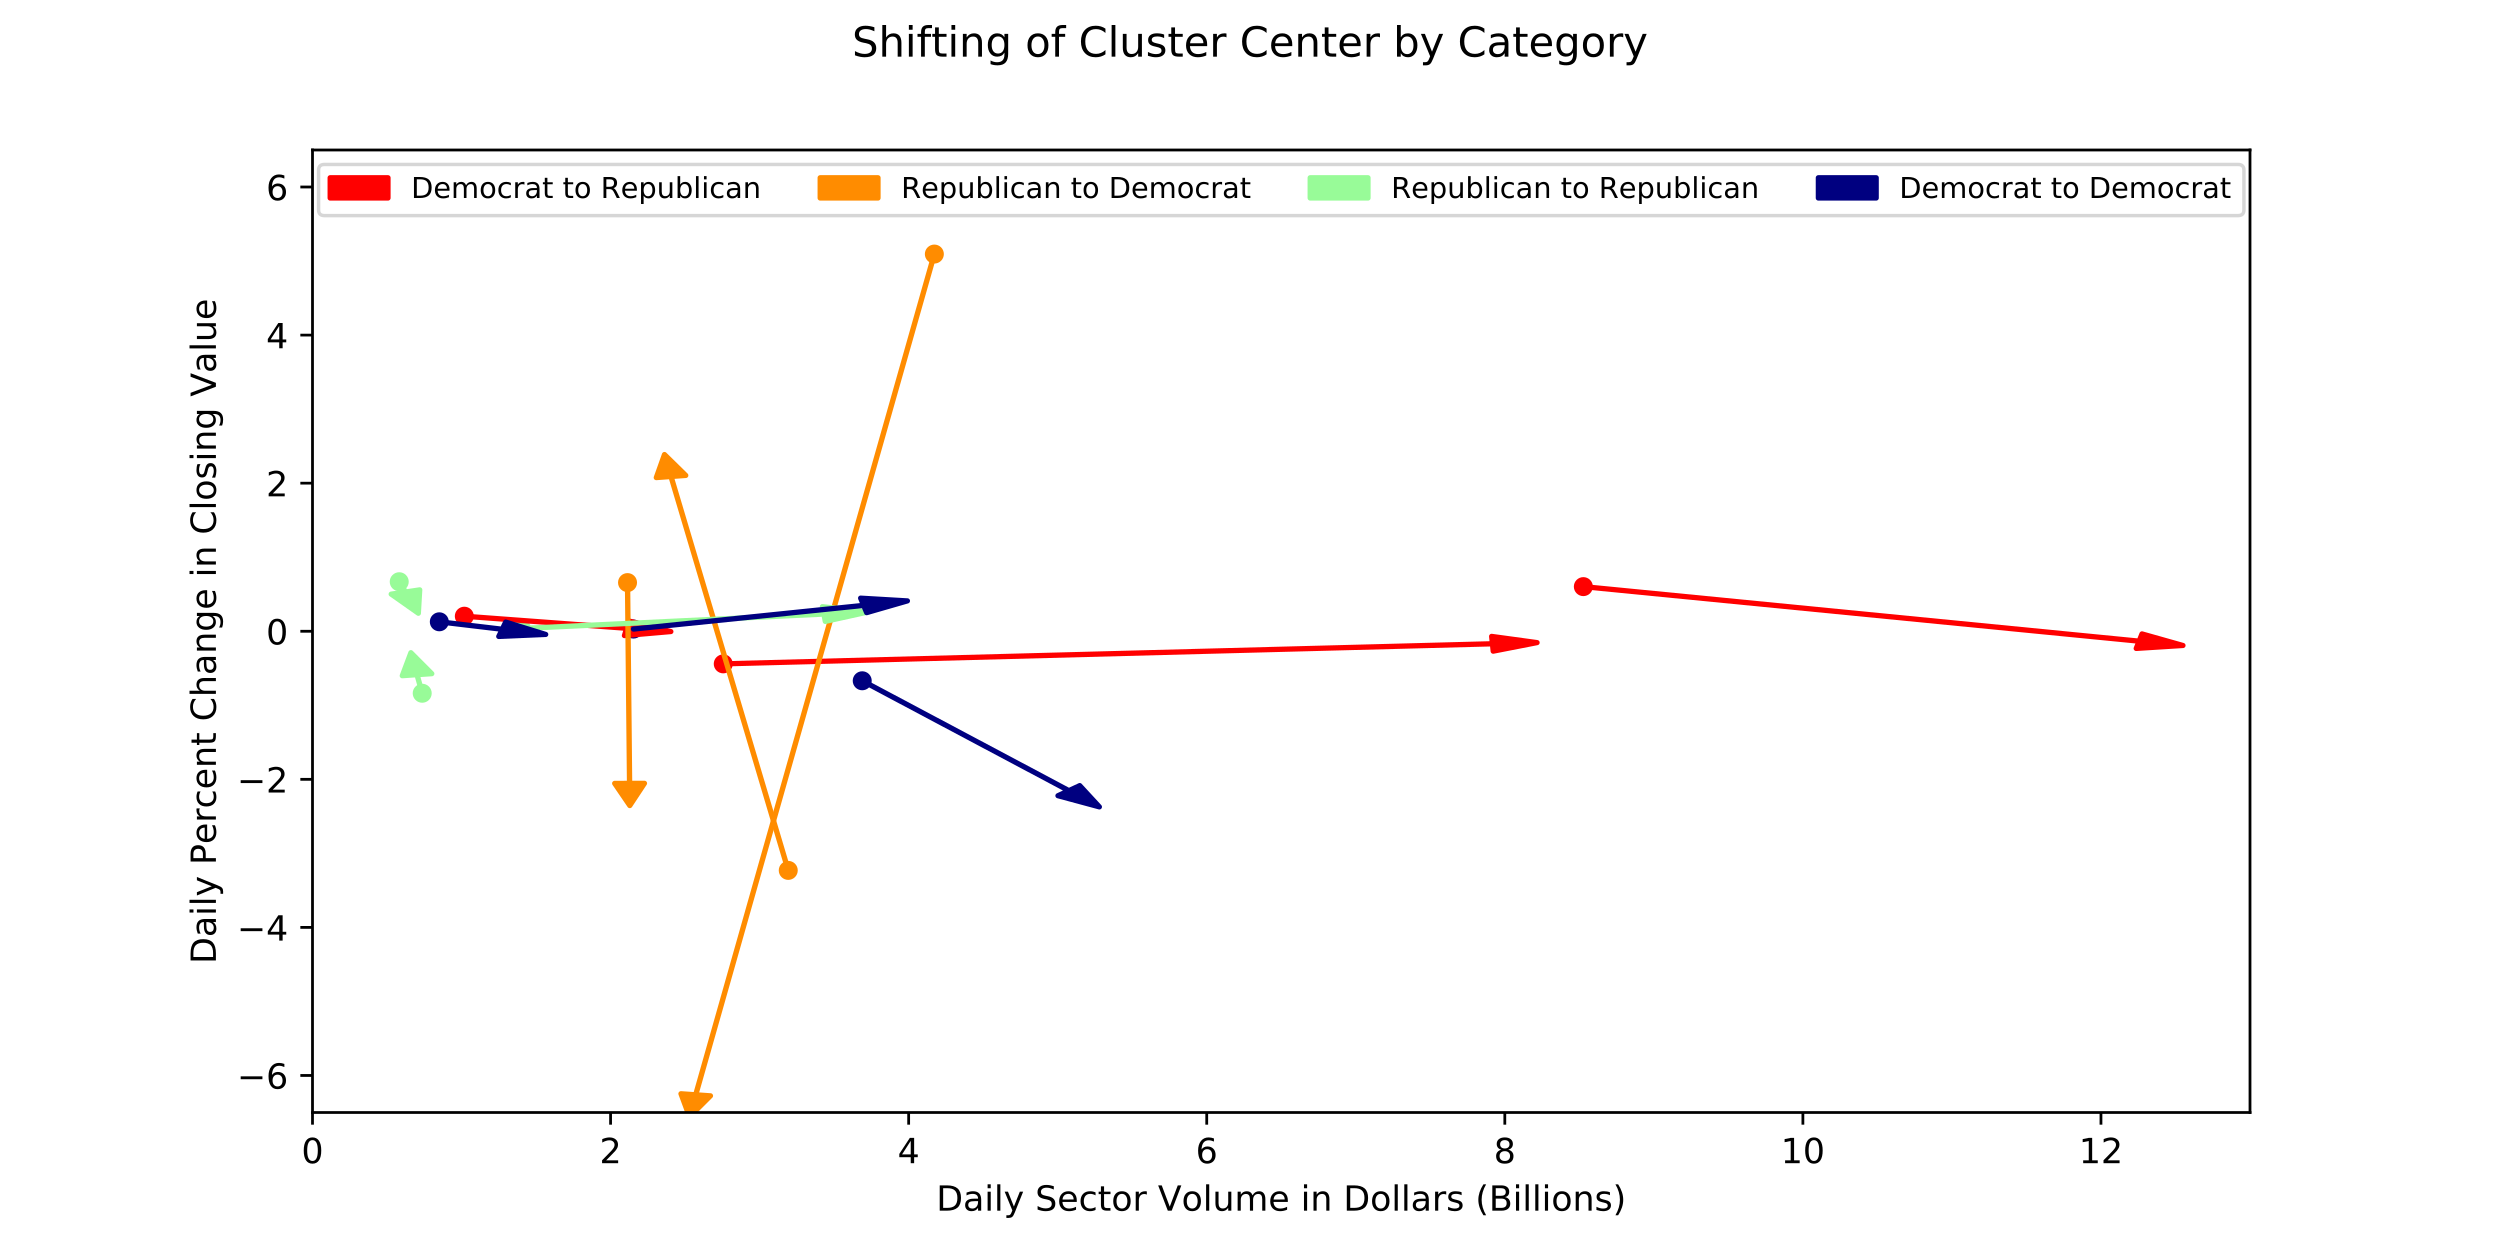 <?xml version="1.0" encoding="utf-8" standalone="no"?>
<!DOCTYPE svg PUBLIC "-//W3C//DTD SVG 1.1//EN"
  "http://www.w3.org/Graphics/SVG/1.1/DTD/svg11.dtd">
<!-- Created with matplotlib (https://matplotlib.org/) -->
<svg height="360pt" version="1.1" viewBox="0 0 720 360" width="720pt" xmlns="http://www.w3.org/2000/svg" xmlns:xlink="http://www.w3.org/1999/xlink">
 <defs>
  <style type="text/css">
*{stroke-linecap:butt;stroke-linejoin:round;}
  </style>
 </defs>
 <g id="figure_1">
  <g id="patch_1">
   <path d="M 0 360 
L 720 360 
L 720 0 
L 0 0 
z
" style="fill:#ffffff;"/>
  </g>
  <g id="axes_1">
   <g id="patch_2">
    <path d="M 90 320.4 
L 648 320.4 
L 648 43.2 
L 90 43.2 
z
" style="fill:#ffffff;"/>
   </g>
   <g id="PathCollection_1">
    <defs>
     <path d="M 0 2.236 
C 0.593 2.236 1.162 2 1.581 1.581 
C 2 1.162 2.236 0.593 2.236 0 
C 2.236 -0.593 2 -1.162 1.581 -1.581 
C 1.162 -2 0.593 -2.236 0 -2.236 
C -0.593 -2.236 -1.162 -2 -1.581 -1.581 
C -2 -1.162 -2.236 -0.593 -2.236 0 
C -2.236 0.593 -2 1.162 -1.581 1.581 
C -1.162 2 -0.593 2.236 0 2.236 
z
" id="mee63703dd3" style="stroke:#ff0000;"/>
    </defs>
    <g clip-path="url(#p56b388ba2b)">
     <use style="fill:#ff0000;stroke:#ff0000;" x="133.724" xlink:href="#mee63703dd3" y="177.467"/>
    </g>
   </g>
   <g id="PathCollection_2">
    <defs>
     <path d="M 0 0 
C 0 0 0 0 0 0 
C 0 0 0 0 0 0 
C 0 0 0 0 0 0 
C 0 0 0 0 0 0 
C 0 0 0 0 0 0 
C 0 0 0 0 0 0 
C 0 0 0 0 0 0 
C 0 0 0 0 0 0 
z
" id="ma7d3dc2de7" style="stroke:#ff0000;"/>
    </defs>
    <g clip-path="url(#p56b388ba2b)">
     <use style="fill:#ff0000;stroke:#ff0000;" x="180.471" xlink:href="#ma7d3dc2de7" y="180.943"/>
    </g>
   </g>
   <g id="PathCollection_3">
    <g clip-path="url(#p56b388ba2b)">
     <use style="fill:#ff0000;stroke:#ff0000;" x="208.297" xlink:href="#mee63703dd3" y="191.191"/>
    </g>
   </g>
   <g id="PathCollection_4">
    <g clip-path="url(#p56b388ba2b)">
     <use style="fill:#ff0000;stroke:#ff0000;" x="429.815" xlink:href="#ma7d3dc2de7" y="185.408"/>
    </g>
   </g>
   <g id="PathCollection_5">
    <g clip-path="url(#p56b388ba2b)">
     <use style="fill:#ff0000;stroke:#ff0000;" x="456.003" xlink:href="#mee63703dd3" y="168.947"/>
    </g>
   </g>
   <g id="PathCollection_6">
    <g clip-path="url(#p56b388ba2b)">
     <use style="fill:#ff0000;stroke:#ff0000;" x="616.061" xlink:href="#ma7d3dc2de7" y="184.657"/>
    </g>
   </g>
   <g id="PathCollection_7">
    <defs>
     <path d="M 0 2.236 
C 0.593 2.236 1.162 2 1.581 1.581 
C 2 1.162 2.236 0.593 2.236 0 
C 2.236 -0.593 2 -1.162 1.581 -1.581 
C 1.162 -2 0.593 -2.236 0 -2.236 
C -0.593 -2.236 -1.162 -2 -1.581 -1.581 
C -2 -1.162 -2.236 -0.593 -2.236 0 
C -2.236 0.593 -2 1.162 -1.581 1.581 
C -1.162 2 -0.593 2.236 0 2.236 
z
" id="m24905fa509" style="stroke:#ff8c00;"/>
    </defs>
    <g clip-path="url(#p56b388ba2b)">
     <use style="fill:#ff8c00;stroke:#ff8c00;" x="180.729" xlink:href="#m24905fa509" y="167.786"/>
    </g>
   </g>
   <g id="PathCollection_8">
    <defs>
     <path d="M 0 0 
C 0 0 0 0 0 0 
C 0 0 0 0 0 0 
C 0 0 0 0 0 0 
C 0 0 0 0 0 0 
C 0 0 0 0 0 0 
C 0 0 0 0 0 0 
C 0 0 0 0 0 0 
C 0 0 0 0 0 0 
z
" id="me4993a3b68" style="stroke:#ff8c00;"/>
    </defs>
    <g clip-path="url(#p56b388ba2b)">
     <use style="fill:#ff8c00;stroke:#ff8c00;" x="181.318" xlink:href="#me4993a3b68" y="225.607"/>
    </g>
   </g>
   <g id="PathCollection_9">
    <g clip-path="url(#p56b388ba2b)">
     <use style="fill:#ff8c00;stroke:#ff8c00;" x="227.018" xlink:href="#m24905fa509" y="250.674"/>
    </g>
   </g>
   <g id="PathCollection_10">
    <g clip-path="url(#p56b388ba2b)">
     <use style="fill:#ff8c00;stroke:#ff8c00;" x="193.253" xlink:href="#me4993a3b68" y="137.236"/>
    </g>
   </g>
   <g id="PathCollection_11">
    <g clip-path="url(#p56b388ba2b)">
     <use style="fill:#ff8c00;stroke:#ff8c00;" x="269.094" xlink:href="#m24905fa509" y="73.171"/>
    </g>
   </g>
   <g id="PathCollection_12">
    <g clip-path="url(#p56b388ba2b)">
     <use style="fill:#ff8c00;stroke:#ff8c00;" x="200.364" xlink:href="#me4993a3b68" y="315.297"/>
    </g>
   </g>
   <g id="PathCollection_13">
    <defs>
     <path d="M 0 2.236 
C 0.593 2.236 1.162 2 1.581 1.581 
C 2 1.162 2.236 0.593 2.236 0 
C 2.236 -0.593 2 -1.162 1.581 -1.581 
C 1.162 -2 0.593 -2.236 0 -2.236 
C -0.593 -2.236 -1.162 -2 -1.581 -1.581 
C -2 -1.162 -2.236 -0.593 -2.236 0 
C -2.236 0.593 -2 1.162 -1.581 1.581 
C -1.162 2 -0.593 2.236 0 2.236 
z
" id="m640a115f93" style="stroke:#98fb98;"/>
    </defs>
    <g clip-path="url(#p56b388ba2b)">
     <use style="fill:#98fb98;stroke:#98fb98;" x="114.979" xlink:href="#m640a115f93" y="167.538"/>
    </g>
   </g>
   <g id="PathCollection_14">
    <defs>
     <path d="M 0 0 
C 0 0 0 0 0 0 
C 0 0 0 0 0 0 
C 0 0 0 0 0 0 
C 0 0 0 0 0 0 
C 0 0 0 0 0 0 
C 0 0 0 0 0 0 
C 0 0 0 0 0 0 
C 0 0 0 0 0 0 
z
" id="m7e3e3af46d" style="stroke:#98fb98;"/>
    </defs>
    <g clip-path="url(#p56b388ba2b)">
     <use style="fill:#98fb98;stroke:#98fb98;" x="116.772" xlink:href="#m7e3e3af46d" y="170.491"/>
    </g>
   </g>
   <g id="PathCollection_15">
    <g clip-path="url(#p56b388ba2b)">
     <use style="fill:#98fb98;stroke:#98fb98;" x="121.597" xlink:href="#m640a115f93" y="199.656"/>
    </g>
   </g>
   <g id="PathCollection_16">
    <g clip-path="url(#p56b388ba2b)">
     <use style="fill:#98fb98;stroke:#98fb98;" x="120.105" xlink:href="#m7e3e3af46d" y="194.312"/>
    </g>
   </g>
   <g id="PathCollection_17">
    <g clip-path="url(#p56b388ba2b)">
     <use style="fill:#98fb98;stroke:#98fb98;" x="150.156" xlink:href="#m640a115f93" y="181.013"/>
    </g>
   </g>
   <g id="PathCollection_18">
    <g clip-path="url(#p56b388ba2b)">
     <use style="fill:#98fb98;stroke:#98fb98;" x="237.265" xlink:href="#m7e3e3af46d" y="176.847"/>
    </g>
   </g>
   <g id="PathCollection_19">
    <defs>
     <path d="M 0 2.236 
C 0.593 2.236 1.162 2 1.581 1.581 
C 2 1.162 2.236 0.593 2.236 0 
C 2.236 -0.593 2 -1.162 1.581 -1.581 
C 1.162 -2 0.593 -2.236 0 -2.236 
C -0.593 -2.236 -1.162 -2 -1.581 -1.581 
C -2 -1.162 -2.236 -0.593 -2.236 0 
C -2.236 0.593 -2 1.162 -1.581 1.581 
C -1.162 2 -0.593 2.236 0 2.236 
z
" id="m2f9c527fb2" style="stroke:#000080;"/>
    </defs>
    <g clip-path="url(#p56b388ba2b)">
     <use style="fill:#000080;stroke:#000080;" x="126.524" xlink:href="#m2f9c527fb2" y="179.077"/>
    </g>
   </g>
   <g id="PathCollection_20">
    <defs>
     <path d="M 0 0 
C 0 0 0 0 0 0 
C 0 0 0 0 0 0 
C 0 0 0 0 0 0 
C 0 0 0 0 0 0 
C 0 0 0 0 0 0 
C 0 0 0 0 0 0 
C 0 0 0 0 0 0 
C 0 0 0 0 0 0 
z
" id="mde92d61bcd" style="stroke:#000080;"/>
    </defs>
    <g clip-path="url(#p56b388ba2b)">
     <use style="fill:#000080;stroke:#000080;" x="144.639" xlink:href="#mde92d61bcd" y="181.226"/>
    </g>
   </g>
   <g id="PathCollection_21">
    <g clip-path="url(#p56b388ba2b)">
     <use style="fill:#000080;stroke:#000080;" x="182.451" xlink:href="#m2f9c527fb2" y="181.169"/>
    </g>
   </g>
   <g id="PathCollection_22">
    <g clip-path="url(#p56b388ba2b)">
     <use style="fill:#000080;stroke:#000080;" x="248.725" xlink:href="#mde92d61bcd" y="174.354"/>
    </g>
   </g>
   <g id="PathCollection_23">
    <g clip-path="url(#p56b388ba2b)">
     <use style="fill:#000080;stroke:#000080;" x="248.321" xlink:href="#m2f9c527fb2" y="196.064"/>
    </g>
   </g>
   <g id="PathCollection_24">
    <g clip-path="url(#p56b388ba2b)">
     <use style="fill:#000080;stroke:#000080;" x="307.831" xlink:href="#mde92d61bcd" y="227.709"/>
    </g>
   </g>
   <g id="patch_3">
    <path clip-path="url(#p56b388ba2b)" d="M 193.206 181.89 
L 179.835 183.052 
L 180.468 180.953 
L 133.721 177.477 
L 133.728 177.456 
L 180.474 180.932 
L 181.106 178.834 
z
" style="fill:#ff0000;stroke:#ff0000;stroke-linejoin:miter;stroke-width:1.5;"/>
   </g>
   <g id="patch_4">
    <path clip-path="url(#p56b388ba2b)" d="M 442.674 185.072 
L 430.04 187.537 
L 429.816 185.419 
L 208.298 191.201 
L 208.296 191.18 
L 429.814 185.397 
L 429.59 183.279 
z
" style="fill:#ff0000;stroke:#ff0000;stroke-linejoin:miter;stroke-width:1.5;"/>
   </g>
   <g id="patch_5">
    <path clip-path="url(#p56b388ba2b)" d="M 628.694 185.897 
L 615.229 186.749 
L 616.057 184.667 
L 455.999 168.957 
L 456.007 168.936 
L 616.066 184.646 
L 616.893 182.565 
z
" style="fill:#ff0000;stroke:#ff0000;stroke-linejoin:miter;stroke-width:1.5;"/>
   </g>
   <g id="patch_6">
    <path clip-path="url(#p56b388ba2b)" d="M 181.383 232.004 
L 177.025 225.618 
L 181.296 225.607 
L 180.707 167.786 
L 180.75 167.786 
L 181.339 225.607 
L 185.61 225.596 
z
" style="fill:#ff8c00;stroke:#ff8c00;stroke-linejoin:miter;stroke-width:1.5;"/>
   </g>
   <g id="patch_7">
    <path clip-path="url(#p56b388ba2b)" d="M 191.369 130.908 
L 197.499 136.924 
L 193.274 137.234 
L 227.039 250.672 
L 226.997 250.675 
L 193.232 137.237 
L 189.007 137.548 
z
" style="fill:#ff8c00;stroke:#ff8c00;stroke-linejoin:miter;stroke-width:1.5;"/>
   </g>
   <g id="patch_8">
    <path clip-path="url(#p56b388ba2b)" d="M 198.566 321.631 
L 196.114 314.999 
L 200.343 315.295 
L 269.073 73.169 
L 269.115 73.172 
L 200.385 315.298 
L 204.615 315.595 
z
" style="fill:#ff8c00;stroke:#ff8c00;stroke-linejoin:miter;stroke-width:1.5;"/>
   </g>
   <g id="patch_9">
    <path clip-path="url(#p56b388ba2b)" d="M 120.491 176.616 
L 112.663 171.107 
L 116.752 170.494 
L 114.959 167.541 
L 115 167.535 
L 116.793 170.488 
L 120.882 169.876 
z
" style="fill:#98fb98;stroke:#98fb98;stroke-linejoin:miter;stroke-width:1.5;"/>
   </g>
   <g id="patch_10">
    <path clip-path="url(#p56b388ba2b)" d="M 118.336 187.975 
L 124.357 194.019 
L 120.126 194.31 
L 121.618 199.655 
L 121.576 199.658 
L 120.084 194.313 
L 115.853 194.604 
z
" style="fill:#98fb98;stroke:#98fb98;stroke-linejoin:miter;stroke-width:1.5;"/>
   </g>
   <g id="patch_11">
    <path clip-path="url(#p56b388ba2b)" d="M 250.082 176.234 
L 237.676 178.97 
L 237.267 176.858 
L 150.158 181.024 
L 150.154 181.002 
L 237.263 176.837 
L 236.853 174.725 
z
" style="fill:#98fb98;stroke:#98fb98;stroke-linejoin:miter;stroke-width:1.5;"/>
   </g>
   <g id="patch_12">
    <path clip-path="url(#p56b388ba2b)" d="M 157.163 182.713 
L 143.641 183.3 
L 144.634 181.237 
L 126.519 179.087 
L 126.529 179.066 
L 144.643 181.216 
L 145.636 179.152 
z
" style="fill:#000080;stroke:#000080;stroke-linejoin:miter;stroke-width:1.5;"/>
   </g>
   <g id="patch_13">
    <path clip-path="url(#p56b388ba2b)" d="M 261.335 173.057 
L 249.595 176.442 
L 248.73 174.364 
L 182.456 181.179 
L 182.447 181.158 
L 248.721 174.343 
L 247.855 172.266 
z
" style="fill:#000080;stroke:#000080;stroke-linejoin:miter;stroke-width:1.5;"/>
   </g>
   <g id="patch_14">
    <path clip-path="url(#p56b388ba2b)" d="M 316.621 232.383 
L 304.694 229.164 
L 307.815 227.716 
L 248.305 196.071 
L 248.337 196.056 
L 307.846 227.702 
L 310.967 226.253 
z
" style="fill:#000080;stroke:#000080;stroke-linejoin:miter;stroke-width:1.5;"/>
   </g>
   <g id="matplotlib.axis_1">
    <g id="xtick_1">
     <g id="line2d_1">
      <defs>
       <path d="M 0 0 
L 0 3.5 
" id="m53f3bbba1f" style="stroke:#000000;stroke-width:0.8;"/>
      </defs>
      <g>
       <use style="stroke:#000000;stroke-width:0.8;" x="90" xlink:href="#m53f3bbba1f" y="320.4"/>
      </g>
     </g>
     <g id="text_1">
      <!-- 0 -->
      <defs>
       <path d="M 31.781 66.406 
Q 24.172 66.406 20.328 58.906 
Q 16.5 51.422 16.5 36.375 
Q 16.5 21.391 20.328 13.891 
Q 24.172 6.391 31.781 6.391 
Q 39.453 6.391 43.281 13.891 
Q 47.125 21.391 47.125 36.375 
Q 47.125 51.422 43.281 58.906 
Q 39.453 66.406 31.781 66.406 
z
M 31.781 74.219 
Q 44.047 74.219 50.516 64.516 
Q 56.984 54.828 56.984 36.375 
Q 56.984 17.969 50.516 8.266 
Q 44.047 -1.422 31.781 -1.422 
Q 19.531 -1.422 13.062 8.266 
Q 6.594 17.969 6.594 36.375 
Q 6.594 54.828 13.062 64.516 
Q 19.531 74.219 31.781 74.219 
z
" id="DejaVuSans-48"/>
      </defs>
      <g transform="translate(86.819 334.998)scale(0.1 -0.1)">
       <use xlink:href="#DejaVuSans-48"/>
      </g>
     </g>
    </g>
    <g id="xtick_2">
     <g id="line2d_2">
      <g>
       <use style="stroke:#000000;stroke-width:0.8;" x="175.846" xlink:href="#m53f3bbba1f" y="320.4"/>
      </g>
     </g>
     <g id="text_2">
      <!-- 2 -->
      <defs>
       <path d="M 19.188 8.297 
L 53.609 8.297 
L 53.609 0 
L 7.328 0 
L 7.328 8.297 
Q 12.938 14.109 22.625 23.891 
Q 32.328 33.688 34.812 36.531 
Q 39.547 41.844 41.422 45.531 
Q 43.312 49.219 43.312 52.781 
Q 43.312 58.594 39.234 62.25 
Q 35.156 65.922 28.609 65.922 
Q 23.969 65.922 18.812 64.312 
Q 13.672 62.703 7.812 59.422 
L 7.812 69.391 
Q 13.766 71.781 18.938 73 
Q 24.125 74.219 28.422 74.219 
Q 39.75 74.219 46.484 68.547 
Q 53.219 62.891 53.219 53.422 
Q 53.219 48.922 51.531 44.891 
Q 49.859 40.875 45.406 35.406 
Q 44.188 33.984 37.641 27.219 
Q 31.109 20.453 19.188 8.297 
z
" id="DejaVuSans-50"/>
      </defs>
      <g transform="translate(172.665 334.998)scale(0.1 -0.1)">
       <use xlink:href="#DejaVuSans-50"/>
      </g>
     </g>
    </g>
    <g id="xtick_3">
     <g id="line2d_3">
      <g>
       <use style="stroke:#000000;stroke-width:0.8;" x="261.692" xlink:href="#m53f3bbba1f" y="320.4"/>
      </g>
     </g>
     <g id="text_3">
      <!-- 4 -->
      <defs>
       <path d="M 37.797 64.312 
L 12.891 25.391 
L 37.797 25.391 
z
M 35.203 72.906 
L 47.609 72.906 
L 47.609 25.391 
L 58.016 25.391 
L 58.016 17.188 
L 47.609 17.188 
L 47.609 0 
L 37.797 0 
L 37.797 17.188 
L 4.891 17.188 
L 4.891 26.703 
z
" id="DejaVuSans-52"/>
      </defs>
      <g transform="translate(258.511 334.998)scale(0.1 -0.1)">
       <use xlink:href="#DejaVuSans-52"/>
      </g>
     </g>
    </g>
    <g id="xtick_4">
     <g id="line2d_4">
      <g>
       <use style="stroke:#000000;stroke-width:0.8;" x="347.538" xlink:href="#m53f3bbba1f" y="320.4"/>
      </g>
     </g>
     <g id="text_4">
      <!-- 6 -->
      <defs>
       <path d="M 33.016 40.375 
Q 26.375 40.375 22.484 35.828 
Q 18.609 31.297 18.609 23.391 
Q 18.609 15.531 22.484 10.953 
Q 26.375 6.391 33.016 6.391 
Q 39.656 6.391 43.531 10.953 
Q 47.406 15.531 47.406 23.391 
Q 47.406 31.297 43.531 35.828 
Q 39.656 40.375 33.016 40.375 
z
M 52.594 71.297 
L 52.594 62.312 
Q 48.875 64.062 45.094 64.984 
Q 41.312 65.922 37.594 65.922 
Q 27.828 65.922 22.672 59.328 
Q 17.531 52.734 16.797 39.406 
Q 19.672 43.656 24.016 45.922 
Q 28.375 48.188 33.594 48.188 
Q 44.578 48.188 50.953 41.516 
Q 57.328 34.859 57.328 23.391 
Q 57.328 12.156 50.688 5.359 
Q 44.047 -1.422 33.016 -1.422 
Q 20.359 -1.422 13.672 8.266 
Q 6.984 17.969 6.984 36.375 
Q 6.984 53.656 15.188 63.938 
Q 23.391 74.219 37.203 74.219 
Q 40.922 74.219 44.703 73.484 
Q 48.484 72.75 52.594 71.297 
z
" id="DejaVuSans-54"/>
      </defs>
      <g transform="translate(344.357 334.998)scale(0.1 -0.1)">
       <use xlink:href="#DejaVuSans-54"/>
      </g>
     </g>
    </g>
    <g id="xtick_5">
     <g id="line2d_5">
      <g>
       <use style="stroke:#000000;stroke-width:0.8;" x="433.385" xlink:href="#m53f3bbba1f" y="320.4"/>
      </g>
     </g>
     <g id="text_5">
      <!-- 8 -->
      <defs>
       <path d="M 31.781 34.625 
Q 24.75 34.625 20.719 30.859 
Q 16.703 27.094 16.703 20.516 
Q 16.703 13.922 20.719 10.156 
Q 24.75 6.391 31.781 6.391 
Q 38.812 6.391 42.859 10.172 
Q 46.922 13.969 46.922 20.516 
Q 46.922 27.094 42.891 30.859 
Q 38.875 34.625 31.781 34.625 
z
M 21.922 38.812 
Q 15.578 40.375 12.031 44.719 
Q 8.5 49.078 8.5 55.328 
Q 8.5 64.062 14.719 69.141 
Q 20.953 74.219 31.781 74.219 
Q 42.672 74.219 48.875 69.141 
Q 55.078 64.062 55.078 55.328 
Q 55.078 49.078 51.531 44.719 
Q 48 40.375 41.703 38.812 
Q 48.828 37.156 52.797 32.312 
Q 56.781 27.484 56.781 20.516 
Q 56.781 9.906 50.312 4.234 
Q 43.844 -1.422 31.781 -1.422 
Q 19.734 -1.422 13.25 4.234 
Q 6.781 9.906 6.781 20.516 
Q 6.781 27.484 10.781 32.312 
Q 14.797 37.156 21.922 38.812 
z
M 18.312 54.391 
Q 18.312 48.734 21.844 45.562 
Q 25.391 42.391 31.781 42.391 
Q 38.141 42.391 41.719 45.562 
Q 45.312 48.734 45.312 54.391 
Q 45.312 60.062 41.719 63.234 
Q 38.141 66.406 31.781 66.406 
Q 25.391 66.406 21.844 63.234 
Q 18.312 60.062 18.312 54.391 
z
" id="DejaVuSans-56"/>
      </defs>
      <g transform="translate(430.203 334.998)scale(0.1 -0.1)">
       <use xlink:href="#DejaVuSans-56"/>
      </g>
     </g>
    </g>
    <g id="xtick_6">
     <g id="line2d_6">
      <g>
       <use style="stroke:#000000;stroke-width:0.8;" x="519.231" xlink:href="#m53f3bbba1f" y="320.4"/>
      </g>
     </g>
     <g id="text_6">
      <!-- 10 -->
      <defs>
       <path d="M 12.406 8.297 
L 28.516 8.297 
L 28.516 63.922 
L 10.984 60.406 
L 10.984 69.391 
L 28.422 72.906 
L 38.281 72.906 
L 38.281 8.297 
L 54.391 8.297 
L 54.391 0 
L 12.406 0 
z
" id="DejaVuSans-49"/>
      </defs>
      <g transform="translate(512.868 334.998)scale(0.1 -0.1)">
       <use xlink:href="#DejaVuSans-49"/>
       <use x="63.623" xlink:href="#DejaVuSans-48"/>
      </g>
     </g>
    </g>
    <g id="xtick_7">
     <g id="line2d_7">
      <g>
       <use style="stroke:#000000;stroke-width:0.8;" x="605.077" xlink:href="#m53f3bbba1f" y="320.4"/>
      </g>
     </g>
     <g id="text_7">
      <!-- 12 -->
      <g transform="translate(598.714 334.998)scale(0.1 -0.1)">
       <use xlink:href="#DejaVuSans-49"/>
       <use x="63.623" xlink:href="#DejaVuSans-50"/>
      </g>
     </g>
    </g>
    <g id="text_8">
     <!-- Daily Sector Volume in Dollars (Billions) -->
     <defs>
      <path d="M 19.672 64.797 
L 19.672 8.109 
L 31.594 8.109 
Q 46.688 8.109 53.688 14.938 
Q 60.688 21.781 60.688 36.531 
Q 60.688 51.172 53.688 57.984 
Q 46.688 64.797 31.594 64.797 
z
M 9.812 72.906 
L 30.078 72.906 
Q 51.266 72.906 61.172 64.094 
Q 71.094 55.281 71.094 36.531 
Q 71.094 17.672 61.125 8.828 
Q 51.172 0 30.078 0 
L 9.812 0 
z
" id="DejaVuSans-68"/>
      <path d="M 34.281 27.484 
Q 23.391 27.484 19.188 25 
Q 14.984 22.516 14.984 16.5 
Q 14.984 11.719 18.141 8.906 
Q 21.297 6.109 26.703 6.109 
Q 34.188 6.109 38.703 11.406 
Q 43.219 16.703 43.219 25.484 
L 43.219 27.484 
z
M 52.203 31.203 
L 52.203 0 
L 43.219 0 
L 43.219 8.297 
Q 40.141 3.328 35.547 0.953 
Q 30.953 -1.422 24.312 -1.422 
Q 15.922 -1.422 10.953 3.297 
Q 6 8.016 6 15.922 
Q 6 25.141 12.172 29.828 
Q 18.359 34.516 30.609 34.516 
L 43.219 34.516 
L 43.219 35.406 
Q 43.219 41.609 39.141 45 
Q 35.062 48.391 27.688 48.391 
Q 23 48.391 18.547 47.266 
Q 14.109 46.141 10.016 43.891 
L 10.016 52.203 
Q 14.938 54.109 19.578 55.047 
Q 24.219 56 28.609 56 
Q 40.484 56 46.344 49.844 
Q 52.203 43.703 52.203 31.203 
z
" id="DejaVuSans-97"/>
      <path d="M 9.422 54.688 
L 18.406 54.688 
L 18.406 0 
L 9.422 0 
z
M 9.422 75.984 
L 18.406 75.984 
L 18.406 64.594 
L 9.422 64.594 
z
" id="DejaVuSans-105"/>
      <path d="M 9.422 75.984 
L 18.406 75.984 
L 18.406 0 
L 9.422 0 
z
" id="DejaVuSans-108"/>
      <path d="M 32.172 -5.078 
Q 28.375 -14.844 24.75 -17.812 
Q 21.141 -20.797 15.094 -20.797 
L 7.906 -20.797 
L 7.906 -13.281 
L 13.188 -13.281 
Q 16.891 -13.281 18.938 -11.516 
Q 21 -9.766 23.484 -3.219 
L 25.094 0.875 
L 2.984 54.688 
L 12.5 54.688 
L 29.594 11.922 
L 46.688 54.688 
L 56.203 54.688 
z
" id="DejaVuSans-121"/>
      <path id="DejaVuSans-32"/>
      <path d="M 53.516 70.516 
L 53.516 60.891 
Q 47.906 63.578 42.922 64.891 
Q 37.938 66.219 33.297 66.219 
Q 25.25 66.219 20.875 63.094 
Q 16.5 59.969 16.5 54.203 
Q 16.5 49.359 19.406 46.891 
Q 22.312 44.438 30.422 42.922 
L 36.375 41.703 
Q 47.406 39.594 52.656 34.297 
Q 57.906 29 57.906 20.125 
Q 57.906 9.516 50.797 4.047 
Q 43.703 -1.422 29.984 -1.422 
Q 24.812 -1.422 18.969 -0.25 
Q 13.141 0.922 6.891 3.219 
L 6.891 13.375 
Q 12.891 10.016 18.656 8.297 
Q 24.422 6.594 29.984 6.594 
Q 38.422 6.594 43.016 9.906 
Q 47.609 13.234 47.609 19.391 
Q 47.609 24.75 44.312 27.781 
Q 41.016 30.812 33.5 32.328 
L 27.484 33.5 
Q 16.453 35.688 11.516 40.375 
Q 6.594 45.062 6.594 53.422 
Q 6.594 63.094 13.406 68.656 
Q 20.219 74.219 32.172 74.219 
Q 37.312 74.219 42.625 73.281 
Q 47.953 72.359 53.516 70.516 
z
" id="DejaVuSans-83"/>
      <path d="M 56.203 29.594 
L 56.203 25.203 
L 14.891 25.203 
Q 15.484 15.922 20.484 11.062 
Q 25.484 6.203 34.422 6.203 
Q 39.594 6.203 44.453 7.469 
Q 49.312 8.734 54.109 11.281 
L 54.109 2.781 
Q 49.266 0.734 44.188 -0.344 
Q 39.109 -1.422 33.891 -1.422 
Q 20.797 -1.422 13.156 6.188 
Q 5.516 13.812 5.516 26.812 
Q 5.516 40.234 12.766 48.109 
Q 20.016 56 32.328 56 
Q 43.359 56 49.781 48.891 
Q 56.203 41.797 56.203 29.594 
z
M 47.219 32.234 
Q 47.125 39.594 43.094 43.984 
Q 39.062 48.391 32.422 48.391 
Q 24.906 48.391 20.391 44.141 
Q 15.875 39.891 15.188 32.172 
z
" id="DejaVuSans-101"/>
      <path d="M 48.781 52.594 
L 48.781 44.188 
Q 44.969 46.297 41.141 47.344 
Q 37.312 48.391 33.406 48.391 
Q 24.656 48.391 19.812 42.844 
Q 14.984 37.312 14.984 27.297 
Q 14.984 17.281 19.812 11.734 
Q 24.656 6.203 33.406 6.203 
Q 37.312 6.203 41.141 7.25 
Q 44.969 8.297 48.781 10.406 
L 48.781 2.094 
Q 45.016 0.344 40.984 -0.531 
Q 36.969 -1.422 32.422 -1.422 
Q 20.062 -1.422 12.781 6.344 
Q 5.516 14.109 5.516 27.297 
Q 5.516 40.672 12.859 48.328 
Q 20.219 56 33.016 56 
Q 37.156 56 41.109 55.141 
Q 45.062 54.297 48.781 52.594 
z
" id="DejaVuSans-99"/>
      <path d="M 18.312 70.219 
L 18.312 54.688 
L 36.812 54.688 
L 36.812 47.703 
L 18.312 47.703 
L 18.312 18.016 
Q 18.312 11.328 20.141 9.422 
Q 21.969 7.516 27.594 7.516 
L 36.812 7.516 
L 36.812 0 
L 27.594 0 
Q 17.188 0 13.234 3.875 
Q 9.281 7.766 9.281 18.016 
L 9.281 47.703 
L 2.688 47.703 
L 2.688 54.688 
L 9.281 54.688 
L 9.281 70.219 
z
" id="DejaVuSans-116"/>
      <path d="M 30.609 48.391 
Q 23.391 48.391 19.188 42.75 
Q 14.984 37.109 14.984 27.297 
Q 14.984 17.484 19.156 11.844 
Q 23.344 6.203 30.609 6.203 
Q 37.797 6.203 41.984 11.859 
Q 46.188 17.531 46.188 27.297 
Q 46.188 37.016 41.984 42.703 
Q 37.797 48.391 30.609 48.391 
z
M 30.609 56 
Q 42.328 56 49.016 48.375 
Q 55.719 40.766 55.719 27.297 
Q 55.719 13.875 49.016 6.219 
Q 42.328 -1.422 30.609 -1.422 
Q 18.844 -1.422 12.172 6.219 
Q 5.516 13.875 5.516 27.297 
Q 5.516 40.766 12.172 48.375 
Q 18.844 56 30.609 56 
z
" id="DejaVuSans-111"/>
      <path d="M 41.109 46.297 
Q 39.594 47.172 37.812 47.578 
Q 36.031 48 33.891 48 
Q 26.266 48 22.188 43.047 
Q 18.109 38.094 18.109 28.812 
L 18.109 0 
L 9.078 0 
L 9.078 54.688 
L 18.109 54.688 
L 18.109 46.188 
Q 20.953 51.172 25.484 53.578 
Q 30.031 56 36.531 56 
Q 37.453 56 38.578 55.875 
Q 39.703 55.766 41.062 55.516 
z
" id="DejaVuSans-114"/>
      <path d="M 28.609 0 
L 0.781 72.906 
L 11.078 72.906 
L 34.188 11.531 
L 57.328 72.906 
L 67.578 72.906 
L 39.797 0 
z
" id="DejaVuSans-86"/>
      <path d="M 8.5 21.578 
L 8.5 54.688 
L 17.484 54.688 
L 17.484 21.922 
Q 17.484 14.156 20.5 10.266 
Q 23.531 6.391 29.594 6.391 
Q 36.859 6.391 41.078 11.031 
Q 45.312 15.672 45.312 23.688 
L 45.312 54.688 
L 54.297 54.688 
L 54.297 0 
L 45.312 0 
L 45.312 8.406 
Q 42.047 3.422 37.719 1 
Q 33.406 -1.422 27.688 -1.422 
Q 18.266 -1.422 13.375 4.438 
Q 8.5 10.297 8.5 21.578 
z
M 31.109 56 
z
" id="DejaVuSans-117"/>
      <path d="M 52 44.188 
Q 55.375 50.25 60.062 53.125 
Q 64.75 56 71.094 56 
Q 79.641 56 84.281 50.016 
Q 88.922 44.047 88.922 33.016 
L 88.922 0 
L 79.891 0 
L 79.891 32.719 
Q 79.891 40.578 77.094 44.375 
Q 74.312 48.188 68.609 48.188 
Q 61.625 48.188 57.562 43.547 
Q 53.516 38.922 53.516 30.906 
L 53.516 0 
L 44.484 0 
L 44.484 32.719 
Q 44.484 40.625 41.703 44.406 
Q 38.922 48.188 33.109 48.188 
Q 26.219 48.188 22.156 43.531 
Q 18.109 38.875 18.109 30.906 
L 18.109 0 
L 9.078 0 
L 9.078 54.688 
L 18.109 54.688 
L 18.109 46.188 
Q 21.188 51.219 25.484 53.609 
Q 29.781 56 35.688 56 
Q 41.656 56 45.828 52.969 
Q 50 49.953 52 44.188 
z
" id="DejaVuSans-109"/>
      <path d="M 54.891 33.016 
L 54.891 0 
L 45.906 0 
L 45.906 32.719 
Q 45.906 40.484 42.875 44.328 
Q 39.844 48.188 33.797 48.188 
Q 26.516 48.188 22.312 43.547 
Q 18.109 38.922 18.109 30.906 
L 18.109 0 
L 9.078 0 
L 9.078 54.688 
L 18.109 54.688 
L 18.109 46.188 
Q 21.344 51.125 25.703 53.562 
Q 30.078 56 35.797 56 
Q 45.219 56 50.047 50.172 
Q 54.891 44.344 54.891 33.016 
z
" id="DejaVuSans-110"/>
      <path d="M 44.281 53.078 
L 44.281 44.578 
Q 40.484 46.531 36.375 47.5 
Q 32.281 48.484 27.875 48.484 
Q 21.188 48.484 17.844 46.438 
Q 14.5 44.391 14.5 40.281 
Q 14.5 37.156 16.891 35.375 
Q 19.281 33.594 26.516 31.984 
L 29.594 31.297 
Q 39.156 29.25 43.188 25.516 
Q 47.219 21.781 47.219 15.094 
Q 47.219 7.469 41.188 3.016 
Q 35.156 -1.422 24.609 -1.422 
Q 20.219 -1.422 15.453 -0.562 
Q 10.688 0.297 5.422 2 
L 5.422 11.281 
Q 10.406 8.688 15.234 7.391 
Q 20.062 6.109 24.812 6.109 
Q 31.156 6.109 34.562 8.281 
Q 37.984 10.453 37.984 14.406 
Q 37.984 18.062 35.516 20.016 
Q 33.062 21.969 24.703 23.781 
L 21.578 24.516 
Q 13.234 26.266 9.516 29.906 
Q 5.812 33.547 5.812 39.891 
Q 5.812 47.609 11.281 51.797 
Q 16.75 56 26.812 56 
Q 31.781 56 36.172 55.266 
Q 40.578 54.547 44.281 53.078 
z
" id="DejaVuSans-115"/>
      <path d="M 31 75.875 
Q 24.469 64.656 21.281 53.656 
Q 18.109 42.672 18.109 31.391 
Q 18.109 20.125 21.312 9.062 
Q 24.516 -2 31 -13.188 
L 23.188 -13.188 
Q 15.875 -1.703 12.234 9.375 
Q 8.594 20.453 8.594 31.391 
Q 8.594 42.281 12.203 53.312 
Q 15.828 64.359 23.188 75.875 
z
" id="DejaVuSans-40"/>
      <path d="M 19.672 34.812 
L 19.672 8.109 
L 35.5 8.109 
Q 43.453 8.109 47.281 11.406 
Q 51.125 14.703 51.125 21.484 
Q 51.125 28.328 47.281 31.562 
Q 43.453 34.812 35.5 34.812 
z
M 19.672 64.797 
L 19.672 42.828 
L 34.281 42.828 
Q 41.5 42.828 45.031 45.531 
Q 48.578 48.25 48.578 53.812 
Q 48.578 59.328 45.031 62.062 
Q 41.5 64.797 34.281 64.797 
z
M 9.812 72.906 
L 35.016 72.906 
Q 46.297 72.906 52.391 68.219 
Q 58.5 63.531 58.5 54.891 
Q 58.5 48.188 55.375 44.234 
Q 52.25 40.281 46.188 39.312 
Q 53.469 37.75 57.5 32.781 
Q 61.531 27.828 61.531 20.406 
Q 61.531 10.641 54.891 5.312 
Q 48.25 0 35.984 0 
L 9.812 0 
z
" id="DejaVuSans-66"/>
      <path d="M 8.016 75.875 
L 15.828 75.875 
Q 23.141 64.359 26.781 53.312 
Q 30.422 42.281 30.422 31.391 
Q 30.422 20.453 26.781 9.375 
Q 23.141 -1.703 15.828 -13.188 
L 8.016 -13.188 
Q 14.5 -2 17.703 9.062 
Q 20.906 20.125 20.906 31.391 
Q 20.906 42.672 17.703 53.656 
Q 14.5 64.656 8.016 75.875 
z
" id="DejaVuSans-41"/>
     </defs>
     <g transform="translate(269.659 348.677)scale(0.1 -0.1)">
      <use xlink:href="#DejaVuSans-68"/>
      <use x="77.002" xlink:href="#DejaVuSans-97"/>
      <use x="138.281" xlink:href="#DejaVuSans-105"/>
      <use x="166.064" xlink:href="#DejaVuSans-108"/>
      <use x="193.848" xlink:href="#DejaVuSans-121"/>
      <use x="253.027" xlink:href="#DejaVuSans-32"/>
      <use x="284.814" xlink:href="#DejaVuSans-83"/>
      <use x="348.291" xlink:href="#DejaVuSans-101"/>
      <use x="409.814" xlink:href="#DejaVuSans-99"/>
      <use x="464.795" xlink:href="#DejaVuSans-116"/>
      <use x="504.004" xlink:href="#DejaVuSans-111"/>
      <use x="565.186" xlink:href="#DejaVuSans-114"/>
      <use x="606.299" xlink:href="#DejaVuSans-32"/>
      <use x="638.086" xlink:href="#DejaVuSans-86"/>
      <use x="706.385" xlink:href="#DejaVuSans-111"/>
      <use x="767.566" xlink:href="#DejaVuSans-108"/>
      <use x="795.35" xlink:href="#DejaVuSans-117"/>
      <use x="858.729" xlink:href="#DejaVuSans-109"/>
      <use x="956.141" xlink:href="#DejaVuSans-101"/>
      <use x="1017.664" xlink:href="#DejaVuSans-32"/>
      <use x="1049.451" xlink:href="#DejaVuSans-105"/>
      <use x="1077.234" xlink:href="#DejaVuSans-110"/>
      <use x="1140.613" xlink:href="#DejaVuSans-32"/>
      <use x="1172.4" xlink:href="#DejaVuSans-68"/>
      <use x="1249.402" xlink:href="#DejaVuSans-111"/>
      <use x="1310.584" xlink:href="#DejaVuSans-108"/>
      <use x="1338.367" xlink:href="#DejaVuSans-108"/>
      <use x="1366.15" xlink:href="#DejaVuSans-97"/>
      <use x="1427.43" xlink:href="#DejaVuSans-114"/>
      <use x="1468.543" xlink:href="#DejaVuSans-115"/>
      <use x="1520.643" xlink:href="#DejaVuSans-32"/>
      <use x="1552.43" xlink:href="#DejaVuSans-40"/>
      <use x="1591.443" xlink:href="#DejaVuSans-66"/>
      <use x="1660.047" xlink:href="#DejaVuSans-105"/>
      <use x="1687.83" xlink:href="#DejaVuSans-108"/>
      <use x="1715.613" xlink:href="#DejaVuSans-108"/>
      <use x="1743.396" xlink:href="#DejaVuSans-105"/>
      <use x="1771.18" xlink:href="#DejaVuSans-111"/>
      <use x="1832.361" xlink:href="#DejaVuSans-110"/>
      <use x="1895.74" xlink:href="#DejaVuSans-115"/>
      <use x="1947.84" xlink:href="#DejaVuSans-41"/>
     </g>
    </g>
   </g>
   <g id="matplotlib.axis_2">
    <g id="ytick_1">
     <g id="line2d_8">
      <defs>
       <path d="M 0 0 
L -3.5 0 
" id="m5b4354f91b" style="stroke:#000000;stroke-width:0.8;"/>
      </defs>
      <g>
       <use style="stroke:#000000;stroke-width:0.8;" x="90" xlink:href="#m5b4354f91b" y="309.738"/>
      </g>
     </g>
     <g id="text_9">
      <!-- −6 -->
      <defs>
       <path d="M 10.594 35.5 
L 73.188 35.5 
L 73.188 27.203 
L 10.594 27.203 
z
" id="DejaVuSans-8722"/>
      </defs>
      <g transform="translate(68.258 313.538)scale(0.1 -0.1)">
       <use xlink:href="#DejaVuSans-8722"/>
       <use x="83.789" xlink:href="#DejaVuSans-54"/>
      </g>
     </g>
    </g>
    <g id="ytick_2">
     <g id="line2d_9">
      <g>
       <use style="stroke:#000000;stroke-width:0.8;" x="90" xlink:href="#m5b4354f91b" y="267.092"/>
      </g>
     </g>
     <g id="text_10">
      <!-- −4 -->
      <g transform="translate(68.258 270.892)scale(0.1 -0.1)">
       <use xlink:href="#DejaVuSans-8722"/>
       <use x="83.789" xlink:href="#DejaVuSans-52"/>
      </g>
     </g>
    </g>
    <g id="ytick_3">
     <g id="line2d_10">
      <g>
       <use style="stroke:#000000;stroke-width:0.8;" x="90" xlink:href="#m5b4354f91b" y="224.446"/>
      </g>
     </g>
     <g id="text_11">
      <!-- −2 -->
      <g transform="translate(68.258 228.245)scale(0.1 -0.1)">
       <use xlink:href="#DejaVuSans-8722"/>
       <use x="83.789" xlink:href="#DejaVuSans-50"/>
      </g>
     </g>
    </g>
    <g id="ytick_4">
     <g id="line2d_11">
      <g>
       <use style="stroke:#000000;stroke-width:0.8;" x="90" xlink:href="#m5b4354f91b" y="181.8"/>
      </g>
     </g>
     <g id="text_12">
      <!-- 0 -->
      <g transform="translate(76.638 185.599)scale(0.1 -0.1)">
       <use xlink:href="#DejaVuSans-48"/>
      </g>
     </g>
    </g>
    <g id="ytick_5">
     <g id="line2d_12">
      <g>
       <use style="stroke:#000000;stroke-width:0.8;" x="90" xlink:href="#m5b4354f91b" y="139.154"/>
      </g>
     </g>
     <g id="text_13">
      <!-- 2 -->
      <g transform="translate(76.638 142.953)scale(0.1 -0.1)">
       <use xlink:href="#DejaVuSans-50"/>
      </g>
     </g>
    </g>
    <g id="ytick_6">
     <g id="line2d_13">
      <g>
       <use style="stroke:#000000;stroke-width:0.8;" x="90" xlink:href="#m5b4354f91b" y="96.508"/>
      </g>
     </g>
     <g id="text_14">
      <!-- 4 -->
      <g transform="translate(76.638 100.307)scale(0.1 -0.1)">
       <use xlink:href="#DejaVuSans-52"/>
      </g>
     </g>
    </g>
    <g id="ytick_7">
     <g id="line2d_14">
      <g>
       <use style="stroke:#000000;stroke-width:0.8;" x="90" xlink:href="#m5b4354f91b" y="53.862"/>
      </g>
     </g>
     <g id="text_15">
      <!-- 6 -->
      <g transform="translate(76.638 57.661)scale(0.1 -0.1)">
       <use xlink:href="#DejaVuSans-54"/>
      </g>
     </g>
    </g>
    <g id="text_16">
     <!-- Daily Percent Change in Closing Value -->
     <defs>
      <path d="M 19.672 64.797 
L 19.672 37.406 
L 32.078 37.406 
Q 38.969 37.406 42.719 40.969 
Q 46.484 44.531 46.484 51.125 
Q 46.484 57.672 42.719 61.234 
Q 38.969 64.797 32.078 64.797 
z
M 9.812 72.906 
L 32.078 72.906 
Q 44.344 72.906 50.609 67.359 
Q 56.891 61.812 56.891 51.125 
Q 56.891 40.328 50.609 34.812 
Q 44.344 29.297 32.078 29.297 
L 19.672 29.297 
L 19.672 0 
L 9.812 0 
z
" id="DejaVuSans-80"/>
      <path d="M 64.406 67.281 
L 64.406 56.891 
Q 59.422 61.531 53.781 63.812 
Q 48.141 66.109 41.797 66.109 
Q 29.297 66.109 22.656 58.469 
Q 16.016 50.828 16.016 36.375 
Q 16.016 21.969 22.656 14.328 
Q 29.297 6.688 41.797 6.688 
Q 48.141 6.688 53.781 8.984 
Q 59.422 11.281 64.406 15.922 
L 64.406 5.609 
Q 59.234 2.094 53.438 0.328 
Q 47.656 -1.422 41.219 -1.422 
Q 24.656 -1.422 15.125 8.703 
Q 5.609 18.844 5.609 36.375 
Q 5.609 53.953 15.125 64.078 
Q 24.656 74.219 41.219 74.219 
Q 47.75 74.219 53.531 72.484 
Q 59.328 70.75 64.406 67.281 
z
" id="DejaVuSans-67"/>
      <path d="M 54.891 33.016 
L 54.891 0 
L 45.906 0 
L 45.906 32.719 
Q 45.906 40.484 42.875 44.328 
Q 39.844 48.188 33.797 48.188 
Q 26.516 48.188 22.312 43.547 
Q 18.109 38.922 18.109 30.906 
L 18.109 0 
L 9.078 0 
L 9.078 75.984 
L 18.109 75.984 
L 18.109 46.188 
Q 21.344 51.125 25.703 53.562 
Q 30.078 56 35.797 56 
Q 45.219 56 50.047 50.172 
Q 54.891 44.344 54.891 33.016 
z
" id="DejaVuSans-104"/>
      <path d="M 45.406 27.984 
Q 45.406 37.75 41.375 43.109 
Q 37.359 48.484 30.078 48.484 
Q 22.859 48.484 18.828 43.109 
Q 14.797 37.75 14.797 27.984 
Q 14.797 18.266 18.828 12.891 
Q 22.859 7.516 30.078 7.516 
Q 37.359 7.516 41.375 12.891 
Q 45.406 18.266 45.406 27.984 
z
M 54.391 6.781 
Q 54.391 -7.172 48.188 -13.984 
Q 42 -20.797 29.203 -20.797 
Q 24.469 -20.797 20.266 -20.094 
Q 16.062 -19.391 12.109 -17.922 
L 12.109 -9.188 
Q 16.062 -11.328 19.922 -12.344 
Q 23.781 -13.375 27.781 -13.375 
Q 36.625 -13.375 41.016 -8.766 
Q 45.406 -4.156 45.406 5.172 
L 45.406 9.625 
Q 42.625 4.781 38.281 2.391 
Q 33.938 0 27.875 0 
Q 17.828 0 11.672 7.656 
Q 5.516 15.328 5.516 27.984 
Q 5.516 40.672 11.672 48.328 
Q 17.828 56 27.875 56 
Q 33.938 56 38.281 53.609 
Q 42.625 51.219 45.406 46.391 
L 45.406 54.688 
L 54.391 54.688 
z
" id="DejaVuSans-103"/>
     </defs>
     <g transform="translate(62.178 277.586)rotate(-90)scale(0.1 -0.1)">
      <use xlink:href="#DejaVuSans-68"/>
      <use x="77.002" xlink:href="#DejaVuSans-97"/>
      <use x="138.281" xlink:href="#DejaVuSans-105"/>
      <use x="166.064" xlink:href="#DejaVuSans-108"/>
      <use x="193.848" xlink:href="#DejaVuSans-121"/>
      <use x="253.027" xlink:href="#DejaVuSans-32"/>
      <use x="284.814" xlink:href="#DejaVuSans-80"/>
      <use x="345.07" xlink:href="#DejaVuSans-101"/>
      <use x="406.594" xlink:href="#DejaVuSans-114"/>
      <use x="447.676" xlink:href="#DejaVuSans-99"/>
      <use x="502.656" xlink:href="#DejaVuSans-101"/>
      <use x="564.18" xlink:href="#DejaVuSans-110"/>
      <use x="627.559" xlink:href="#DejaVuSans-116"/>
      <use x="666.768" xlink:href="#DejaVuSans-32"/>
      <use x="698.555" xlink:href="#DejaVuSans-67"/>
      <use x="768.379" xlink:href="#DejaVuSans-104"/>
      <use x="831.758" xlink:href="#DejaVuSans-97"/>
      <use x="893.037" xlink:href="#DejaVuSans-110"/>
      <use x="956.416" xlink:href="#DejaVuSans-103"/>
      <use x="1019.893" xlink:href="#DejaVuSans-101"/>
      <use x="1081.416" xlink:href="#DejaVuSans-32"/>
      <use x="1113.203" xlink:href="#DejaVuSans-105"/>
      <use x="1140.986" xlink:href="#DejaVuSans-110"/>
      <use x="1204.365" xlink:href="#DejaVuSans-32"/>
      <use x="1236.152" xlink:href="#DejaVuSans-67"/>
      <use x="1305.977" xlink:href="#DejaVuSans-108"/>
      <use x="1333.76" xlink:href="#DejaVuSans-111"/>
      <use x="1394.941" xlink:href="#DejaVuSans-115"/>
      <use x="1447.041" xlink:href="#DejaVuSans-105"/>
      <use x="1474.824" xlink:href="#DejaVuSans-110"/>
      <use x="1538.203" xlink:href="#DejaVuSans-103"/>
      <use x="1601.68" xlink:href="#DejaVuSans-32"/>
      <use x="1633.467" xlink:href="#DejaVuSans-86"/>
      <use x="1701.766" xlink:href="#DejaVuSans-97"/>
      <use x="1763.045" xlink:href="#DejaVuSans-108"/>
      <use x="1790.828" xlink:href="#DejaVuSans-117"/>
      <use x="1854.207" xlink:href="#DejaVuSans-101"/>
     </g>
    </g>
   </g>
   <g id="patch_15">
    <path d="M 90 320.4 
L 90 43.2 
" style="fill:none;stroke:#000000;stroke-linecap:square;stroke-linejoin:miter;stroke-width:0.8;"/>
   </g>
   <g id="patch_16">
    <path d="M 648 320.4 
L 648 43.2 
" style="fill:none;stroke:#000000;stroke-linecap:square;stroke-linejoin:miter;stroke-width:0.8;"/>
   </g>
   <g id="patch_17">
    <path d="M 90 320.4 
L 648 320.4 
" style="fill:none;stroke:#000000;stroke-linecap:square;stroke-linejoin:miter;stroke-width:0.8;"/>
   </g>
   <g id="patch_18">
    <path d="M 90 43.2 
L 648 43.2 
" style="fill:none;stroke:#000000;stroke-linecap:square;stroke-linejoin:miter;stroke-width:0.8;"/>
   </g>
   <g id="legend_1">
    <g id="patch_19">
     <path d="M 93.418 62.091 
L 644.582 62.091 
Q 646.248 62.091 646.248 60.425 
L 646.248 49.031 
Q 646.248 47.365 644.582 47.365 
L 93.418 47.365 
Q 91.752 47.365 91.752 49.031 
L 91.752 60.425 
Q 91.752 62.091 93.418 62.091 
z
" style="fill:#ffffff;opacity:0.8;stroke:#cccccc;stroke-linejoin:miter;"/>
    </g>
    <g id="patch_20">
     <path d="M 95.084 57.026 
L 111.744 57.026 
L 111.744 51.195 
L 95.084 51.195 
z
" style="fill:#ff0000;stroke:#ff0000;stroke-linejoin:miter;stroke-width:1.5;"/>
    </g>
    <g id="text_17">
     <!-- Democrat to Republican -->
     <defs>
      <path d="M 44.391 34.188 
Q 47.562 33.109 50.562 29.594 
Q 53.562 26.078 56.594 19.922 
L 66.609 0 
L 56 0 
L 46.688 18.703 
Q 43.062 26.031 39.672 28.422 
Q 36.281 30.812 30.422 30.812 
L 19.672 30.812 
L 19.672 0 
L 9.812 0 
L 9.812 72.906 
L 32.078 72.906 
Q 44.578 72.906 50.734 67.672 
Q 56.891 62.453 56.891 51.906 
Q 56.891 45.016 53.688 40.469 
Q 50.484 35.938 44.391 34.188 
z
M 19.672 64.797 
L 19.672 38.922 
L 32.078 38.922 
Q 39.203 38.922 42.844 42.219 
Q 46.484 45.516 46.484 51.906 
Q 46.484 58.297 42.844 61.547 
Q 39.203 64.797 32.078 64.797 
z
" id="DejaVuSans-82"/>
      <path d="M 18.109 8.203 
L 18.109 -20.797 
L 9.078 -20.797 
L 9.078 54.688 
L 18.109 54.688 
L 18.109 46.391 
Q 20.953 51.266 25.266 53.625 
Q 29.594 56 35.594 56 
Q 45.562 56 51.781 48.094 
Q 58.016 40.188 58.016 27.297 
Q 58.016 14.406 51.781 6.484 
Q 45.562 -1.422 35.594 -1.422 
Q 29.594 -1.422 25.266 0.953 
Q 20.953 3.328 18.109 8.203 
z
M 48.688 27.297 
Q 48.688 37.203 44.609 42.844 
Q 40.531 48.484 33.406 48.484 
Q 26.266 48.484 22.188 42.844 
Q 18.109 37.203 18.109 27.297 
Q 18.109 17.391 22.188 11.75 
Q 26.266 6.109 33.406 6.109 
Q 40.531 6.109 44.609 11.75 
Q 48.688 17.391 48.688 27.297 
z
" id="DejaVuSans-112"/>
      <path d="M 48.688 27.297 
Q 48.688 37.203 44.609 42.844 
Q 40.531 48.484 33.406 48.484 
Q 26.266 48.484 22.188 42.844 
Q 18.109 37.203 18.109 27.297 
Q 18.109 17.391 22.188 11.75 
Q 26.266 6.109 33.406 6.109 
Q 40.531 6.109 44.609 11.75 
Q 48.688 17.391 48.688 27.297 
z
M 18.109 46.391 
Q 20.953 51.266 25.266 53.625 
Q 29.594 56 35.594 56 
Q 45.562 56 51.781 48.094 
Q 58.016 40.188 58.016 27.297 
Q 58.016 14.406 51.781 6.484 
Q 45.562 -1.422 35.594 -1.422 
Q 29.594 -1.422 25.266 0.953 
Q 20.953 3.328 18.109 8.203 
L 18.109 0 
L 9.078 0 
L 9.078 75.984 
L 18.109 75.984 
z
" id="DejaVuSans-98"/>
     </defs>
     <g transform="translate(118.408 57.026)scale(0.083 -0.083)">
      <use xlink:href="#DejaVuSans-68"/>
      <use x="77.002" xlink:href="#DejaVuSans-101"/>
      <use x="138.525" xlink:href="#DejaVuSans-109"/>
      <use x="235.938" xlink:href="#DejaVuSans-111"/>
      <use x="297.119" xlink:href="#DejaVuSans-99"/>
      <use x="352.1" xlink:href="#DejaVuSans-114"/>
      <use x="393.213" xlink:href="#DejaVuSans-97"/>
      <use x="454.492" xlink:href="#DejaVuSans-116"/>
      <use x="493.701" xlink:href="#DejaVuSans-32"/>
      <use x="525.488" xlink:href="#DejaVuSans-116"/>
      <use x="564.697" xlink:href="#DejaVuSans-111"/>
      <use x="625.879" xlink:href="#DejaVuSans-32"/>
      <use x="657.666" xlink:href="#DejaVuSans-82"/>
      <use x="727.086" xlink:href="#DejaVuSans-101"/>
      <use x="788.609" xlink:href="#DejaVuSans-112"/>
      <use x="852.086" xlink:href="#DejaVuSans-117"/>
      <use x="915.465" xlink:href="#DejaVuSans-98"/>
      <use x="978.941" xlink:href="#DejaVuSans-108"/>
      <use x="1006.725" xlink:href="#DejaVuSans-105"/>
      <use x="1034.508" xlink:href="#DejaVuSans-99"/>
      <use x="1089.488" xlink:href="#DejaVuSans-97"/>
      <use x="1150.768" xlink:href="#DejaVuSans-110"/>
     </g>
    </g>
    <g id="patch_21">
     <path d="M 236.207 57.026 
L 252.867 57.026 
L 252.867 51.195 
L 236.207 51.195 
z
" style="fill:#ff8c00;stroke:#ff8c00;stroke-linejoin:miter;stroke-width:1.5;"/>
    </g>
    <g id="text_18">
     <!-- Republican to Democrat -->
     <g transform="translate(259.531 57.026)scale(0.083 -0.083)">
      <use xlink:href="#DejaVuSans-82"/>
      <use x="69.42" xlink:href="#DejaVuSans-101"/>
      <use x="130.943" xlink:href="#DejaVuSans-112"/>
      <use x="194.42" xlink:href="#DejaVuSans-117"/>
      <use x="257.799" xlink:href="#DejaVuSans-98"/>
      <use x="321.275" xlink:href="#DejaVuSans-108"/>
      <use x="349.059" xlink:href="#DejaVuSans-105"/>
      <use x="376.842" xlink:href="#DejaVuSans-99"/>
      <use x="431.822" xlink:href="#DejaVuSans-97"/>
      <use x="493.102" xlink:href="#DejaVuSans-110"/>
      <use x="556.48" xlink:href="#DejaVuSans-32"/>
      <use x="588.268" xlink:href="#DejaVuSans-116"/>
      <use x="627.477" xlink:href="#DejaVuSans-111"/>
      <use x="688.658" xlink:href="#DejaVuSans-32"/>
      <use x="720.445" xlink:href="#DejaVuSans-68"/>
      <use x="797.447" xlink:href="#DejaVuSans-101"/>
      <use x="858.971" xlink:href="#DejaVuSans-109"/>
      <use x="956.383" xlink:href="#DejaVuSans-111"/>
      <use x="1017.564" xlink:href="#DejaVuSans-99"/>
      <use x="1072.545" xlink:href="#DejaVuSans-114"/>
      <use x="1113.658" xlink:href="#DejaVuSans-97"/>
      <use x="1174.938" xlink:href="#DejaVuSans-116"/>
     </g>
    </g>
    <g id="patch_22">
     <path d="M 377.33 57.026 
L 393.99 57.026 
L 393.99 51.195 
L 377.33 51.195 
z
" style="fill:#98fb98;stroke:#98fb98;stroke-linejoin:miter;stroke-width:1.5;"/>
    </g>
    <g id="text_19">
     <!-- Republican to Republican -->
     <g transform="translate(400.654 57.026)scale(0.083 -0.083)">
      <use xlink:href="#DejaVuSans-82"/>
      <use x="69.42" xlink:href="#DejaVuSans-101"/>
      <use x="130.943" xlink:href="#DejaVuSans-112"/>
      <use x="194.42" xlink:href="#DejaVuSans-117"/>
      <use x="257.799" xlink:href="#DejaVuSans-98"/>
      <use x="321.275" xlink:href="#DejaVuSans-108"/>
      <use x="349.059" xlink:href="#DejaVuSans-105"/>
      <use x="376.842" xlink:href="#DejaVuSans-99"/>
      <use x="431.822" xlink:href="#DejaVuSans-97"/>
      <use x="493.102" xlink:href="#DejaVuSans-110"/>
      <use x="556.48" xlink:href="#DejaVuSans-32"/>
      <use x="588.268" xlink:href="#DejaVuSans-116"/>
      <use x="627.477" xlink:href="#DejaVuSans-111"/>
      <use x="688.658" xlink:href="#DejaVuSans-32"/>
      <use x="720.445" xlink:href="#DejaVuSans-82"/>
      <use x="789.865" xlink:href="#DejaVuSans-101"/>
      <use x="851.389" xlink:href="#DejaVuSans-112"/>
      <use x="914.865" xlink:href="#DejaVuSans-117"/>
      <use x="978.244" xlink:href="#DejaVuSans-98"/>
      <use x="1041.721" xlink:href="#DejaVuSans-108"/>
      <use x="1069.504" xlink:href="#DejaVuSans-105"/>
      <use x="1097.287" xlink:href="#DejaVuSans-99"/>
      <use x="1152.268" xlink:href="#DejaVuSans-97"/>
      <use x="1213.547" xlink:href="#DejaVuSans-110"/>
     </g>
    </g>
    <g id="patch_23">
     <path d="M 523.684 57.026 
L 540.344 57.026 
L 540.344 51.195 
L 523.684 51.195 
z
" style="fill:#000080;stroke:#000080;stroke-linejoin:miter;stroke-width:1.5;"/>
    </g>
    <g id="text_20">
     <!-- Democrat to Democrat -->
     <g transform="translate(547.008 57.026)scale(0.083 -0.083)">
      <use xlink:href="#DejaVuSans-68"/>
      <use x="77.002" xlink:href="#DejaVuSans-101"/>
      <use x="138.525" xlink:href="#DejaVuSans-109"/>
      <use x="235.938" xlink:href="#DejaVuSans-111"/>
      <use x="297.119" xlink:href="#DejaVuSans-99"/>
      <use x="352.1" xlink:href="#DejaVuSans-114"/>
      <use x="393.213" xlink:href="#DejaVuSans-97"/>
      <use x="454.492" xlink:href="#DejaVuSans-116"/>
      <use x="493.701" xlink:href="#DejaVuSans-32"/>
      <use x="525.488" xlink:href="#DejaVuSans-116"/>
      <use x="564.697" xlink:href="#DejaVuSans-111"/>
      <use x="625.879" xlink:href="#DejaVuSans-32"/>
      <use x="657.666" xlink:href="#DejaVuSans-68"/>
      <use x="734.668" xlink:href="#DejaVuSans-101"/>
      <use x="796.191" xlink:href="#DejaVuSans-109"/>
      <use x="893.604" xlink:href="#DejaVuSans-111"/>
      <use x="954.785" xlink:href="#DejaVuSans-99"/>
      <use x="1009.766" xlink:href="#DejaVuSans-114"/>
      <use x="1050.879" xlink:href="#DejaVuSans-97"/>
      <use x="1112.158" xlink:href="#DejaVuSans-116"/>
     </g>
    </g>
   </g>
  </g>
  <g id="text_21">
   <!-- Shifting of Cluster Center by Category -->
   <defs>
    <path d="M 37.109 75.984 
L 37.109 68.5 
L 28.516 68.5 
Q 23.688 68.5 21.797 66.547 
Q 19.922 64.594 19.922 59.516 
L 19.922 54.688 
L 34.719 54.688 
L 34.719 47.703 
L 19.922 47.703 
L 19.922 0 
L 10.891 0 
L 10.891 47.703 
L 2.297 47.703 
L 2.297 54.688 
L 10.891 54.688 
L 10.891 58.5 
Q 10.891 67.625 15.141 71.797 
Q 19.391 75.984 28.609 75.984 
z
" id="DejaVuSans-102"/>
   </defs>
   <g transform="translate(245.403 16.318)scale(0.12 -0.12)">
    <use xlink:href="#DejaVuSans-83"/>
    <use x="63.477" xlink:href="#DejaVuSans-104"/>
    <use x="126.855" xlink:href="#DejaVuSans-105"/>
    <use x="154.639" xlink:href="#DejaVuSans-102"/>
    <use x="189.828" xlink:href="#DejaVuSans-116"/>
    <use x="229.037" xlink:href="#DejaVuSans-105"/>
    <use x="256.82" xlink:href="#DejaVuSans-110"/>
    <use x="320.199" xlink:href="#DejaVuSans-103"/>
    <use x="383.676" xlink:href="#DejaVuSans-32"/>
    <use x="415.463" xlink:href="#DejaVuSans-111"/>
    <use x="476.645" xlink:href="#DejaVuSans-102"/>
    <use x="511.85" xlink:href="#DejaVuSans-32"/>
    <use x="543.637" xlink:href="#DejaVuSans-67"/>
    <use x="613.461" xlink:href="#DejaVuSans-108"/>
    <use x="641.244" xlink:href="#DejaVuSans-117"/>
    <use x="704.623" xlink:href="#DejaVuSans-115"/>
    <use x="756.723" xlink:href="#DejaVuSans-116"/>
    <use x="795.932" xlink:href="#DejaVuSans-101"/>
    <use x="857.455" xlink:href="#DejaVuSans-114"/>
    <use x="898.568" xlink:href="#DejaVuSans-32"/>
    <use x="930.355" xlink:href="#DejaVuSans-67"/>
    <use x="1000.18" xlink:href="#DejaVuSans-101"/>
    <use x="1061.703" xlink:href="#DejaVuSans-110"/>
    <use x="1125.082" xlink:href="#DejaVuSans-116"/>
    <use x="1164.291" xlink:href="#DejaVuSans-101"/>
    <use x="1225.814" xlink:href="#DejaVuSans-114"/>
    <use x="1266.928" xlink:href="#DejaVuSans-32"/>
    <use x="1298.715" xlink:href="#DejaVuSans-98"/>
    <use x="1362.191" xlink:href="#DejaVuSans-121"/>
    <use x="1421.371" xlink:href="#DejaVuSans-32"/>
    <use x="1453.158" xlink:href="#DejaVuSans-67"/>
    <use x="1522.982" xlink:href="#DejaVuSans-97"/>
    <use x="1584.262" xlink:href="#DejaVuSans-116"/>
    <use x="1623.471" xlink:href="#DejaVuSans-101"/>
    <use x="1684.994" xlink:href="#DejaVuSans-103"/>
    <use x="1748.471" xlink:href="#DejaVuSans-111"/>
    <use x="1809.652" xlink:href="#DejaVuSans-114"/>
    <use x="1850.766" xlink:href="#DejaVuSans-121"/>
   </g>
  </g>
 </g>
 <defs>
  <clipPath id="p56b388ba2b">
   <rect height="277.2" width="558" x="90" y="43.2"/>
  </clipPath>
 </defs>
</svg>
